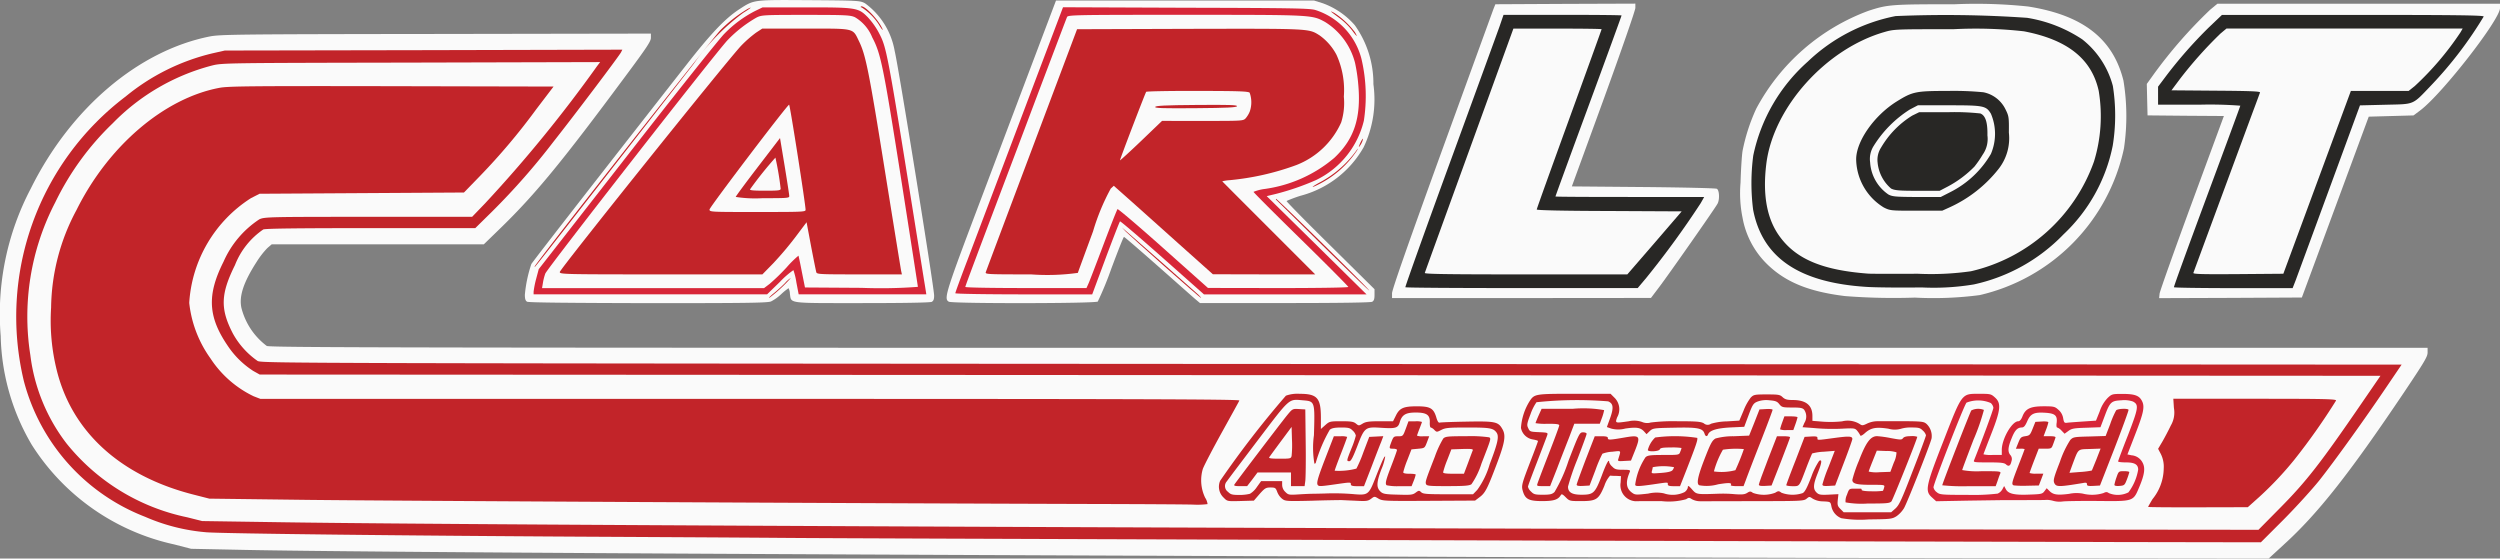 <svg xmlns="http://www.w3.org/2000/svg" width="187.998" height="42" viewBox="0 0 187.998 42">
  <rect x="0" y="0" width="187.998" height="42" fill="#808080" stroke="none"/>
  <g id="Logo" transform="translate(-415 -42.838)">
    <g id="Logo-2" data-name="Logo" transform="translate(331.762 -0.269)">
      <g id="l2iFBuyxLYSVwoflfwvReSs" transform="translate(83.238 43.107)">
        <g id="Group_2" data-name="Group 2" transform="translate(0 0)">
          <path id="pAijc24Cj" d="M2029.057,1299.372c-53.65-.178-88.094-.365-97.158-.544l-4.081-.084-1.267-.328a16.97,16.97,0,0,1-10.715-7.492,16.77,16.77,0,0,1-2.336-8.176,20.287,20.287,0,0,1,2.271-11.111c2.993-6.029,8.088-10.352,13.455-11.421.788-.15,1.933-.169,17.011-.187l16.157-.028v.319c0,.262-.31.731-1.943,2.926-4.691,6.329-6.709,8.786-9.251,11.271l-1.37,1.331h-15.951l-.328.281a6.432,6.432,0,0,0-.807,1.041c-.995,1.547-1.342,2.607-1.135,3.488a5.158,5.158,0,0,0,1.9,2.832c.225.122,10.7.141,81.385.141H2096v.356c0,.31-.244.713-1.764,2.982-4.156,6.179-6.484,9.123-9.026,11.44l-1.163,1.069-16.851-.019C2057.937,1299.447,2040.776,1299.41,2029.057,1299.372Zm54.43-1.753c.206-.188.291-.272.178-.178-.188.15-.919.159-12.441.159-38.151,0-122.586-.356-136.613-.562l-6.249-.094-1.116-.281c-6.718-1.641-10.884-5.954-11.8-12.2a20.51,20.51,0,0,1,.694-9.236,4.234,4.234,0,0,0,.244-.853,15.239,15.239,0,0,0-.854,2.5,18.8,18.8,0,0,0,.525,10.68c1.83,4.576,5.489,7.717,10.781,9.245a9.5,9.5,0,0,0,2.44.422c3.734.244,60.866.553,124.369.685,5.01.009,13.68.028,19.281.047l10.18.019Zm-1.351-2.363a5.51,5.51,0,0,0,1.51-1.247,34.459,34.459,0,0,0,4.466-5.523l.488-.731h-11.362v.75a2.722,2.722,0,0,1-.516,1.744l-.516.994.15.46a3.538,3.538,0,0,1,.122,1.238,2.82,2.82,0,0,1-.432,1.557,8.011,8.011,0,0,0-.4.806C2075.642,1295.4,2081.788,1295.349,2082.135,1295.256Zm-78.515-.441a4.964,4.964,0,0,1,.057-2.485c.1-.272.694-1.406,1.313-2.513l1.117-2.016-36.8-.047-36.8-.047-.516-.244a9.69,9.69,0,0,1-4.41-5.748,8.413,8.413,0,0,1,.844-5.589,9.851,9.851,0,0,1,3.612-4.032l.647-.328,7.685-.047,7.684-.047,1.21-1.238c.666-.684,1.624-1.744,2.121-2.344.948-1.144,2.937-3.723,2.937-3.816,0-.028-5.254-.056-11.672-.056-10.115,0-11.775.019-12.432.141-4.166.8-8.351,4.379-10.743,9.2a16.063,16.063,0,0,0-1.9,7.032,14.839,14.839,0,0,0,.441,4.51c1.163,4.594,4.776,7.876,10.208,9.273l1.248.319,7.478.094c6.465.075,40.017.253,59.224.309,3.434.009,6.54.028,6.906.047l.675.019Zm51.774.094a28.905,28.905,0,0,0,1.651-4.332c-.057-.019-.141.038-.188.122-.1.188-.544.2-1.482.019a1.846,1.846,0,0,0-.854-.047c-.31.159-.544.572-.985,1.7-.366.919-.422,1.144-.31,1.209a5.24,5.24,0,0,0,1.2.085h1.07l-.047.469a1.727,1.727,0,0,1-.113.544,5.588,5.588,0,0,1-1.107.075c-.8.009-1.042-.019-1.079-.112-.085-.234-.357-.141-.469.15l-.1.281h1.333C2055.075,1295.068,2055.272,1295.05,2055.394,1294.909Zm-48.049-1.669.385-.516h3.078v.516c0,.488.009.516.225.516.2,0,.244-.056.291-.394.028-.225.047-1.4.028-2.606-.028-2.166-.028-2.2-.225-2.232-.141-.019-.31.1-.582.422l-.375.45.366-.028.366-.038v1.313a12.155,12.155,0,0,1-.056,1.463c-.047.122-.244.15-1.182.15h-1.126l.037-.375c.028-.281.01-.347-.075-.253-.263.291-1.642,2.128-1.6,2.128A3.305,3.305,0,0,0,2007.345,1293.24Zm8.989-1.031a8.962,8.962,0,0,0,.535-1.613c-.1-.112-.206.085-.619,1.191a10,10,0,0,1-.507,1.191,3.545,3.545,0,0,1-1.163.178l-1.051.066v-.347a9.221,9.221,0,0,1,.722-2.185.083.083,0,0,0-.084-.122,15.14,15.14,0,0,0-1.257,3.075,4.314,4.314,0,0,0,.882-.066c1.154-.141,1.52-.141,1.52.038,0,.084.084.141.216.141C2015.714,1293.755,2015.808,1293.577,2016.333,1292.208Zm3.012,1.51a1.445,1.445,0,0,1,.056-.187c.047-.122-.019-.15-.328-.15h-.385v-.394a4.315,4.315,0,0,1,.309-1.2l.31-.8.516-.047c.385-.037.516-.084.535-.206.028-.141-.037-.169-.3-.169-.319,0-.338-.019-.338-.319a1.721,1.721,0,0,1,.094-.563c.066-.187.056-.244-.038-.244-.066,0-.225.253-.338.563-.207.553-.216.563-.572.563a.949.949,0,0,0-.366.038,1.5,1.5,0,0,1-.056.188c-.038.113,0,.15.141.15.319,0,.254.6-.178,1.707-.206.534-.375.994-.375,1.041a1.694,1.694,0,0,0,.657.065A3.02,3.02,0,0,0,2019.345,1293.718Zm4.476-.1a14.02,14.02,0,0,0,1.248-2.935c0-.085-.329-.113-1.314-.113-1.154,0-1.333.019-1.492.178a19.941,19.941,0,0,0-1.173,2.8l-.066.206h1.295C2023.324,1293.755,2023.661,1293.728,2023.821,1293.615Zm6.437-1.191c.282-.741.694-1.791.91-2.344l.385-1.013h.985a3.65,3.65,0,0,0,.976-.066,1.821,1.821,0,0,1,.056-.281l.056-.216h-3.95l-.15.281-.15.281h1.6v.4a25.771,25.771,0,0,1-1.473,4.172c-.028.056.009.112.084.112C2029.685,1293.755,2029.92,1293.287,2030.258,1292.424Zm2.88.131a8.91,8.91,0,0,1,.535-1.247,3.343,3.343,0,0,1,1-.15l.9-.056v.394c0,.647.188.506.554-.422l.178-.469-.769.122c-1.069.159-1.464.15-1.464-.019,0-.084-.084-.141-.206-.141-.188,0-.281.178-.807,1.529-.319.834-.582,1.556-.582,1.594s.047.065.113.047A5.8,5.8,0,0,0,2033.138,1292.555Zm5.611.928c.29-.009.394.028.394.131a.168.168,0,0,0,.179.141c.178,0,.281-.215,1.192-2.6l.225-.591h-1.182c-1.229,0-1.473.056-1.633.4-.094.188-.094.188.028.047s.3-.169,1.182-.169h1.042v.319a1.719,1.719,0,0,1-.094.563c-.084.244-.094.244-1.257.244-1.4,0-1.426.019-1.811,1.031l-.272.713.8-.122C2037.98,1293.54,2038.524,1293.484,2038.749,1293.484Zm4.053.066c.882-.1.966-.1,1.079.047q.3.408.563-.281c.094-.253.544-1.416,1-2.6a20.378,20.378,0,0,0,.779-2.194c-.1-.1-.244.15-.6,1.059l-.356.938-1.164.047a5.025,5.025,0,0,0-1.37.169c-.263.15-.376.356-.91,1.753-.319.834-.4,1.134-.31,1.191a.271.271,0,0,0,.225.028C2041.8,1293.69,2042.277,1293.615,2042.8,1293.549Zm4.185-1.388c.328-.853.6-1.557.6-1.566s-.056-.028-.113-.028a7.228,7.228,0,0,0-.75,1.6c-.432,1.116-.582,1.584-.478,1.566A6.411,6.411,0,0,0,2046.987,1292.161Zm1.586,1.294c.075-.169.3-.731.5-1.247l.357-.938.469-.066c.253-.028.77-.066,1.145-.066l.676-.009v.262a7.128,7.128,0,0,1-.413,1.313c-.31.788-.385,1.05-.272,1.031s.375-.61,1.145-2.654l.178-.478-.807.112c-1.191.169-1.708.169-1.708-.019q0-.14-.2-.112c-.169.019-.3.291-.751,1.435-.31.778-.582,1.482-.61,1.575C2048.188,1293.887,2048.432,1293.765,2048.573,1293.455Zm14.769.019.094-.281h-2.711v-.366a12.024,12.024,0,0,1,.75-2.307c.713-1.828.826-2.241.525-1.913-.094.1-1.2,2.888-1.989,4.988-.057.15.056.159,1.586.159h1.642Zm3.2.094c.094-.178.075-.188-.328-.188-.422,0-.422,0-.422-.328a5.225,5.225,0,0,1,.338-1.219l.347-.891h.488c.413,0,.507-.028.544-.187s0-.188-.328-.188h-.375l.047-.347a4.969,4.969,0,0,1,.113-.581c.056-.169.047-.215-.056-.178a1.371,1.371,0,0,0-.328.553c-.187.469-.235.506-.563.553-.253.028-.375.1-.394.216s.029.159.16.159c.309,0,.253.478-.179,1.585a8.128,8.128,0,0,0-.375,1.1c0,.1.14.131.61.131C2066.344,1293.755,2066.456,1293.728,2066.541,1293.568Zm2.909,0c.9-.141,1.22-.122,1.22.056,0,.094.066.131.207.113.178-.028.347-.385,1.21-2.607.553-1.416.985-2.6.967-2.616-.094-.1-.319.291-.638,1.135l-.347.9-1.21.037c-1.107.028-1.219.047-1.436.244a10.873,10.873,0,0,0-1.154,2.822c.038.056.178.075.319.056S2069.112,1293.615,2069.449,1293.568Zm-56.672-3.441a.135.135,0,0,0-.14-.122c-.1,0-.141.1-.132.4l.01.394.122-.281A1.841,1.841,0,0,0,2012.777,1290.127Zm35.279-.675a1.047,1.047,0,0,1,.056-.234c.038-.1.009-.15-.094-.15-.084,0-.15.038-.15.084a1,1,0,0,1-.057.234c-.037.1-.009.15.094.15C2047.991,1289.536,2048.057,1289.5,2048.057,1289.451Zm43.255-1.228c.113-.15.178-.281.15-.281a1.5,1.5,0,0,0-.244.281c-.112.159-.178.281-.15.281A1.194,1.194,0,0,0,2091.311,1288.223Zm1.361-1.988.7-1.059-80.242-.047c-44.136-.028-80.335-.084-80.438-.122s-.019.019.188.14l.375.216,79.734.028,79.725.019v.309a2.061,2.061,0,0,1-.422.938,3.043,3.043,0,0,0-.375.628C2091.94,1287.286,2092.287,1286.807,2092.672,1286.236Zm-162.331-4.107c-.647-1.594-.5-3.057.526-5.11.207-.412.31-.666.225-.563a13.385,13.385,0,0,0-1.135,2.344,3.209,3.209,0,0,0-.122,2.307,5.911,5.911,0,0,0,.694,1.584A2.7,2.7,0,0,0,1930.341,1282.129Zm18.662-7.923c.178-.122-.675-.141-7.581-.141-7.168.009-7.816.018-8.144.169-.347.15,0,.159,7.581.131C1947.708,1274.346,1948.834,1274.327,1949,1274.205Zm2.787-2.738c0-.075-.085,0-.469.422l-.422.441.45-.422A4.187,4.187,0,0,0,1951.79,1271.468Zm.525-.61.272-.309-.3.272a2.752,2.752,0,0,0-.31.309C1951.977,1271.205,1952.052,1271.139,1952.315,1270.858Zm-30.832-4.248a9.944,9.944,0,0,0,.751-.8,10.3,10.3,0,0,0-.844.8,9.873,9.873,0,0,0-.75.8A10.339,10.339,0,0,0,1921.484,1266.61Zm3.1-2.513a14.646,14.646,0,0,1,4.5-1.969c.788-.2.882-.2,15.275-.225l14.468-.038v.319a.821.821,0,0,1-.113.431c-.066.075-.075.1-.019.075a3.514,3.514,0,0,0,.5-.628l.4-.572-14.487.037-14.478.028-.91.206a14.645,14.645,0,0,0-3.509,1.275,18.321,18.321,0,0,0-2.862,1.847l-.319.291.375-.281C1923.614,1264.744,1924.139,1264.388,1924.58,1264.1Z" transform="translate(-1913.447 -1257.475)" fill="#fafafa"/>
          <path id="p2Rz8SPux" d="M16860,4573.633a4.146,4.146,0,0,1,.309-1.107l.3-.751.514-.028a7.785,7.785,0,0,1,1.033.047c.508.076.518.085.545.4a2.865,2.865,0,0,1-.234,1.032l-.271.7-1.1.028-1.1.029Z" transform="translate(-16719.762 -4538.173)" fill="#fafafa"/>
          <path id="pEIF8aFJ2" d="M13450,4561.055a4.363,4.363,0,0,1,.31-1.2l.312-.8,1.1-.028,1.1-.028v.329a5.553,5.553,0,0,1-.336,1.22l-.348.9H13450Z" transform="translate(-13341.756 -4525.548)" fill="#fafafa"/>
          <path id="p1Daj6P77Y" d="M15120,4700.788c0-.8-.019-.788,1.183-.788h1.068v.356c0,.591-.112.657-1.237.722l-1.014.066Z" transform="translate(-14996.086 -4665.225)" fill="#fafafa"/>
          <path id="pdTr3pWkN" d="M15620,4561.98a4.968,4.968,0,0,1,.676-1.9,5.5,5.5,0,0,1,1.136-.075h1v.31a4.709,4.709,0,0,1-.311,1.107l-.309.789-.461.065c-.263.028-.75.066-1.1.066l-.639.009Z" transform="translate(-15491.396 -4526.539)" fill="#fafafa"/>
          <path id="pLsBCOmJF" d="M18470,4562.064a7.49,7.49,0,0,1,.684-1.943c.057-.084.412-.122,1.156-.122h1.068v.263a5.378,5.378,0,0,1-.33,1.107l-.33.853-.578.066c-.311.028-.816.056-1.119.056C18470,4562.346,18470,4562.346,18470,4562.064Z" transform="translate(-18314.654 -4526.539)" fill="#fafafa"/>
          <path id="p9yQDErGh" d="M6120.169,1013.619c-.122-.066-.169-.216-.169-.525a10.088,10.088,0,0,1,.488-2.308c.047-.094,2.271-2.965,4.935-6.38s5.667-7.253,6.662-8.519c1.915-2.449,2.974-3.565,4.054-4.269,1.116-.723,1-.7,5.264-.676,3.7.028,3.8.037,4.175.235a5.627,5.627,0,0,1,2.233,3.594c.271,1.07,2.966,17.78,2.966,18.39,0,.272-.047.394-.179.469-.123.056-1.943.094-5.254.094-5.676,0-5.292.047-5.414-.7a.96.96,0,0,0-.1-.422,4.692,4.692,0,0,0-.535.432,3.361,3.361,0,0,1-.778.563c-.253.113-1.923.131-9.242.131C6123.368,1013.713,6120.272,1013.685,6120.169,1013.619Zm18.315-3.265a23.51,23.51,0,0,0,1.643-1.971c.675-.92.778-1.032,1.041-1.032l.29-.009.348,1.811c.188.985.366,1.877.394,1.97.047.15.272.159,2.909.159h2.871l-.057-.253c-.028-.15-.563-3.425-1.172-7.3-1.154-7.178-1.389-8.379-1.9-9.4-.488-1.013-.3-.966-3.744-.966h-2.975l-.459.3a8.833,8.833,0,0,0-1.107.966c-.356.357-3.387,4.082-6.746,8.257s-6.249,7.778-6.427,8l-.319.394h14.506Z" transform="translate(-6080.531 -990.931)" fill="#fafafa"/>
          <path id="pF06EUGBs" d="M7570,1808.163v-.46l2.964-3.856c2.947-3.828,2.965-3.847,3.3-3.847h.348l.591,3.875c.319,2.121.591,4.063.582,4.316v.441H7570Z" transform="translate(-7516.927 -1792.415)" fill="#fafafa"/>
          <path id="p11WIYfN67" d="M9500.863,1017.65c-.4-.225-.261-.638,2.618-8.247,1.529-4.053,3.378-8.951,4.11-10.884l1.331-3.519h19.4l.657.206a5.811,5.811,0,0,1,2.411,1.651,7.529,7.529,0,0,1,1.4,4.438,8.346,8.346,0,0,1-.733,4.738,7.686,7.686,0,0,1-4.748,3.65,9.5,9.5,0,0,0-1.05.394c-.027.028,1.444,1.529,3.284,3.34l3.331,3.293v.422c0,.328-.047.45-.18.525-.121.056-2.345.094-6.566.094h-6.38l-.356-.3c-.2-.169-1.464-1.295-2.816-2.487s-2.5-2.186-2.542-2.186-.46,1.07-.949,2.374a25.059,25.059,0,0,1-1.021,2.486C9511.88,1017.791,9501.117,1017.8,9500.863,1017.65Zm9.43-2.449c.018-.066.534-1.473,1.146-3.124,1.171-3.209,1.292-3.425,1.855-3.425.263.009.8.46,4.008,3.331l3.707,3.321,3.282.009h3.284l-3.208-3.209c-2.891-2.89-3.219-3.246-3.219-3.509,0-.3.008-.31.544-.366,3.546-.394,5.732-1.164,7.132-2.515a4,4,0,0,0,1.452-3.49c-.008-2.58-.91-4.175-2.674-4.682-.44-.131-1.481-.15-8.66-.131l-8.153.028-3.1,8.257c-1.708,4.541-3.218,8.566-3.36,8.942l-.254.676h3.088A13.394,13.394,0,0,0,9510.293,1015.2Z" transform="translate(-9429.511 -994.962)" fill="#fafafa"/>
          <path id="pnQgWmNbY" d="M10860,1694.309a52.514,52.514,0,0,1,1.98-5.433c.045-.047,1.8-.075,4.137-.066,3.33.019,4.091.047,4.193.15.095.084.142.347.142.769a2.291,2.291,0,0,1-.375,1.623l-.245.281h-6.107l-1.567,1.5c-1.342,1.276-1.612,1.5-1.867,1.5C10860.02,1694.637,10860,1694.609,10860,1694.309Z" transform="translate(-10776.057 -1682.265)" fill="#fafafa"/>
          <path id="pgeNBrWFO" d="M13070,1041.777c0-.253,1.191-3.659,3.754-10.725,2.073-5.7,3.819-10.5,3.885-10.677l.131-.328,5.264-.028,5.264-.019v.319c0,.178-1.023,3.125-2.383,6.868l-2.394,6.558,5.367.047c2.957.028,5.441.084,5.535.131.188.094.227.788.058,1.116s-3.707,5.376-4.392,6.277l-.618.816-9.73.009H13070Zm18.841-1.436a62.293,62.293,0,0,0,3.961-5.432c0-.047-2.309-.085-5.4-.085h-5.4v-.319c0-.244,3.284-9.383,4.757-13.258.039-.094-.806-.122-4.023-.122h-4.064l-.178.5c-.094.263-1.651,4.541-3.452,9.5s-3.359,9.233-3.463,9.5l-.168.488h16.775Z" transform="translate(-12965.32 -1019.727)" fill="#fafafa"/>
          <path id="p1FJqHaAV2" d="M13300,1208.747c0-.169,1.511-4.457,3.35-9.524l3.34-9.223h7.2v.328c0,.2-.929,2.881-2.317,6.69-1.267,3.49-2.326,6.427-2.354,6.521-.038.15.262.16,5.319.16h5.357v.319c0,.281-.244.6-2.036,2.674l-2.035,2.355H13300Z" transform="translate(-13193.163 -1188.132)" fill="#fafafa"/>
          <path id="p13ksokz5h" d="M15869.156,1046.946c-2.776-.338-4.54-1.07-5.939-2.468a6.481,6.481,0,0,1-1.782-3.434,9.285,9.285,0,0,1-.149-2.627c.026-.929.093-2,.149-2.374a14.039,14.039,0,0,1,1.032-3.19,15.748,15.748,0,0,1,8.454-7.365c1.444-.469,1.717-.488,6.474-.488a37.481,37.481,0,0,1,5.517.169c4.109.647,6.39,2.421,7.169,5.573a16.5,16.5,0,0,1,.038,5.095,14.411,14.411,0,0,1-10.848,11.034,26.61,26.61,0,0,1-4.878.188A47.131,47.131,0,0,1,15869.156,1046.946Zm9.384-1.154a13.2,13.2,0,0,0,6.746-3.762,11.955,11.955,0,0,0,3.875-8.726,6.039,6.039,0,0,0-.686-3.237c-.976-1.98-2.862-3.181-5.921-3.762a78.881,78.881,0,0,0-9.326-.131,13.87,13.87,0,0,0-7.956,4.851,11.371,11.371,0,0,0-2.891,7.441c0,4.673,2.824,7.131,8.613,7.506.657.047,2.422.066,3.913.047A16.842,16.842,0,0,0,15878.54,1045.792Z" transform="translate(-15730.399 -1024.68)" fill="#fafafa"/>
          <path id="p13492HYkE" d="M16037.988,1213.944a10.4,10.4,0,0,1-5.63-1.7,5.91,5.91,0,0,1-2.018-3.537,18.09,18.09,0,0,1,0-3.612c.536-4.222,4.477-8.613,8.868-9.88.74-.216.815-.216,5.488-.216a35.169,35.169,0,0,1,5.583.16c3.273.629,5.074,2.064,5.629,4.485a15.421,15.421,0,0,1,.01,4.372,12.7,12.7,0,0,1-8.36,9.4c-1.4.479-1.754.507-5.535.535C16040.062,1213.963,16038.251,1213.963,16037.988,1213.944Zm6.182-5.564a9.867,9.867,0,0,0,3.6-2.824,3.633,3.633,0,0,0,.807-2.505,2.4,2.4,0,0,0-.281-1.5,2.35,2.35,0,0,0-1.632-1.239,19.443,19.443,0,0,0-2.355-.1c-2.148,0-2.431.056-3.612.8a6.962,6.962,0,0,0-2.853,3.415,1.532,1.532,0,0,0-.074,1.248,6.092,6.092,0,0,0,.365,1.051,4.158,4.158,0,0,0,1.6,1.689c.469.235.553.244,2.158.244C16043.552,1208.652,16043.581,1208.652,16044.17,1208.38Z" transform="translate(-15897.797 -1193.085)" fill="#fafafa"/>
          <path id="pJrDaWqHj" d="M16871.738,1812.272a3.072,3.072,0,0,1-1.381-2.7,2.14,2.14,0,0,1,.273-1.5,8.534,8.534,0,0,1,2.709-2.749l.609-.319h2.627c2.355,0,2.658.019,2.938.169.688.375.947,1.295.781,2.73a6.064,6.064,0,0,1-.281,1.314,7.379,7.379,0,0,1-3.053,2.871l-.73.375h-2.082C16872.289,1812.45,16872.035,1812.431,16871.738,1812.272Zm4.455-1.163a6.075,6.075,0,0,0,2.627-2.4,1.8,1.8,0,0,0,.34-1.182c0-.741-.189-1.229-.52-1.351a14.392,14.392,0,0,0-2.137-.094c-1.867,0-1.895,0-2.412.253a6.9,6.9,0,0,0-2.344,2.4l-.311.638.152.488a2.261,2.261,0,0,0,.906,1.4,3.846,3.846,0,0,0,1.709.169h1.379Z" transform="translate(-16730.006 -1797.368)" fill="#fafafa"/>
          <path id="pNr4gKNwJ" d="M19119.967,1041.8c.029-.2,1.127-3.284,2.438-6.849l2.395-6.5-2.869-.019-2.871-.028-.029-1.182-.027-1.182.531-.741a35.415,35.415,0,0,1,4.234-4.841l.543-.45h21.254v.319c0,.873-4.336,6.437-5.979,7.685l-.523.394-1.691.047-1.68.047-2.514,6.8-2.516,6.8-5.367.028-5.367.019Zm9.963-1.314c.135-.356,1.268-3.443,2.535-6.877l2.287-6.24,1.916-.047c2.064-.047,2.139-.066,2.654-.666l.188-.216-.271.207c-.262.2-.346.206-2.439.206h-2.168l-2.543,6.878-2.531,6.868-3.678.028-3.68.019v-.31c0-.244,1.258-3.744,4.553-12.592l.3-.844-3.223-.028-3.23-.019v-.328c0-.253.143-.5.639-1.163a31.312,31.312,0,0,1,3.02-3.387l.453-.375h18.334l-.039.375a1.452,1.452,0,0,0-.008.375,10.527,10.527,0,0,0,.779-1.163c0-.038-4.242-.056-9.422-.056h-9.42l-.975.929a33.357,33.357,0,0,0-3.285,3.744c-.461.619-.543.779-.543,1.126v.394h6.191v.319c0,.2-.947,2.881-2.309,6.549-1.266,3.425-2.363,6.38-2.439,6.577l-.121.347h8.229Z" transform="translate(-18957.566 -1019.727)" fill="#fafafa"/>
        </g>
      </g>
      <g id="l6REundltmeZOQ9WCaZeAPL" transform="translate(84.483 43.584)">
        <g id="Group_3" data-name="Group 3">
          <path id="p5MXjGQ87" d="M2185.208,1425.979c-21.439-.047-75.54-.216-81.02-.263-3.378-.028-10.405-.066-15.622-.094-13-.075-26.572-.225-28.1-.328a14.472,14.472,0,0,1-4.626-1.163,15.036,15.036,0,0,1-9.12-10.192,20.759,20.759,0,0,1,7.647-21.415,16.172,16.172,0,0,1,6.549-3.253l.911-.206,14.946-.028,14.947-.037-.1.2c-.15.291-3.537,4.773-5.057,6.694a51.872,51.872,0,0,1-4.635,5.279l-1.267,1.247h-7.834c-5.292,0-7.928.028-8.107.1a5.786,5.786,0,0,0-2.13,2.682c-1.079,2.175-1.116,3.291-.159,5.138a6.076,6.076,0,0,0,1.867,2.072c.338.169,2.73.178,80.785.225l80.438.047-1.144,1.688c-1.671,2.475-3.932,5.616-5.048,7.023-.544.675-1.745,2-2.683,2.944l-1.708,1.707-10.734-.019C2198.3,1426.007,2189.749,1425.989,2185.208,1425.979Zm31.141-2.485c2.017-2.035,3.068-3.385,6.23-8l1.351-1.969-79.744-.047-79.734-.047-.488-.272a6.59,6.59,0,0,1-1.914-1.885c-1.492-2.185-1.577-3.835-.319-6.329a7.342,7.342,0,0,1,2.693-3.188c.385-.178.694-.187,8.2-.187h7.8l.976-1.013a102.492,102.492,0,0,0,8.417-10.314l.234-.309-14.205.038c-14.112.028-14.215.028-15,.225a16.091,16.091,0,0,0-7.45,4.341,20.775,20.775,0,0,0-4.325,5.954,18.624,18.624,0,0,0-1.867,11.486,13.636,13.636,0,0,0,2.73,6.647,15.742,15.742,0,0,0,9.073,5.542l1.117.281,6.3.094c14.374.216,81.761.5,130.467.544l17.865.019Z" transform="translate(-2046.166 -1385.742)" fill="#c22429"/>
          <path id="puutslgD5" d="M14127.272,4159.354a1.208,1.208,0,0,1-.752-.919c-.065-.319-.075-.319-.619-.347a1.563,1.563,0,0,1-.788-.207c-.243-.169-.253-.16-.46.01s-.45.178-3.893.178c-2.027.009-3.866.009-4.091.009a1.319,1.319,0,0,1-.63-.151c-.2-.131-.243-.131-.441,0a4.87,4.87,0,0,1-1.849.142c-.9,0-1.782,0-1.951.009a1.206,1.206,0,0,1-1.124-1.4l.028-.488-.349-.019a4.684,4.684,0,0,1-.47-.019,2.18,2.18,0,0,0-.432.77c-.431,1.032-.6,1.145-1.763,1.145-.835,0-.863-.009-1.146-.292-.224-.225-.3-.263-.364-.159-.206.346-.526.45-1.4.45-1,0-1.274-.142-1.455-.742-.122-.422-.094-.525.611-2.354.29-.742.525-1.38.525-1.417s-.17-.084-.385-.122a1.077,1.077,0,0,1-.893-.872,4.343,4.343,0,0,1,.657-2.017c.356-.535.422-.545,3.378-.545h2.7l.32.319a1.223,1.223,0,0,1,.177,1.454c-.158.451-.168.442.882.292a1.781,1.781,0,0,1,.994.056.959.959,0,0,0,.658.038,13.861,13.861,0,0,1,1.989-.094c1.455,0,1.773.028,2,.16a.426.426,0,0,0,.535.028,4.635,4.635,0,0,1,1.2-.178l.93-.057.318-.75a4,4,0,0,1,.544-.986c.218-.216.292-.234,1.2-.234.882,0,1,.019,1.2.215.179.16.338.206.761.206.994,0,1.473.4,1.473,1.2v.366l.825.066a8.536,8.536,0,0,0,1.407-.028,1.712,1.712,0,0,1,1.333.207c.169.122.234.112.544-.038a1.868,1.868,0,0,1,.732-.178c3.386-.01,3.471-.01,3.725.188a1.248,1.248,0,0,1,.394,1.107c-.112.478-1.838,4.85-2.074,5.245a2.066,2.066,0,0,1-.572.61c-.337.206-.459.215-2.092.234A8.356,8.356,0,0,1,14127.272,4159.354Zm4.08-.741c.281-.263.47-.686,1.3-2.843.545-1.389.985-2.59.985-2.656a.745.745,0,0,0-.234-.347c-.2-.206-.311-.235-.845-.235a2.5,2.5,0,0,0-.815.1,1.7,1.7,0,0,1-.93-.009c-.919-.141-1.3-.075-1.745.31-.216.2-.356.262-.376.188a1.716,1.716,0,0,0-.215-.329c-.161-.2-.234-.215-1-.178a15.344,15.344,0,0,1-2.347-.047l-.777-.056.141-.328a.89.89,0,0,0-.019-.985c-.122-.141-.291-.168-.911-.168-.7,0-.77-.019-.957-.253-.16-.207-.291-.254-.751-.292a1.944,1.944,0,0,0-.891.1c-.3.122-.366.216-.666,1.013l-.329.882-1.022.047c-1.042.057-1.576.216-1.7.526-.065.187-.2.159-.263-.057-.131-.412-.507-.488-2.253-.45-1.575.028-1.631.038-1.866.253l-.243.235-.188-.207c-.271-.291-.563-.338-1.407-.216a2.049,2.049,0,0,1-1.069,0l-.319-.112.243-.666c.282-.789.245-1.107-.149-1.267a29.225,29.225,0,0,0-5.386.066,3.7,3.7,0,0,0-.45.9c-.271.713-.29.817-.17,1.052.113.262.16.271.809.3s.684.038.617.234c-.037.113-.374,1-.748,1.97s-.7,1.83-.7,1.9a.718.718,0,0,0,.236.366c.2.207.308.235.881.235.555,0,.7-.038.882-.207a11.552,11.552,0,0,0,1.051-2.346c.807-2.092.835-2.139,1.1-2.139.14,0,.262.046.262.112s-.318.93-.7,1.924a17.659,17.659,0,0,0-.7,2.045c0,.432.3.61,1.021.61.892,0,1.014-.113,1.521-1.445.356-.957.555-1.3.555-.995a.744.744,0,0,0,.233.328c.188.2.318.235.807.235.506,0,.563.019.506.169-.327.76-.28,1.22.16,1.548.244.179.3.179,1.229.075a2.7,2.7,0,0,1,1.175-.019,2.028,2.028,0,0,0,1.558-.094.63.63,0,0,0,.243-.328c0-.2.065-.168.364.178.3.329.35.329,1.934.272a9.6,9.6,0,0,1,1.249.037c.544.038.73.019.919-.1.206-.131.253-.131.432,0a2.43,2.43,0,0,0,1.671-.009c.244-.15.272-.15.478,0a2.4,2.4,0,0,0,1.587.028c.168-.084.328-.385.655-1.229a5.411,5.411,0,0,1,.592-1.2c.234-.131.206.132-.123.958s-.347,1.154-.083,1.417c.168.169.281.2.92.169l.731-.038-.048.441c-.037.375-.009.469.2.675l.242.244h3.575Z" transform="translate(-13990.05 -4120.862)" fill="#c22429"/>
          <path id="p131sFF7A2" d="M16703.637,4494.973a1.07,1.07,0,0,1,.1-.563c.166-.459.166-.469.57-.469h.477c.037,0,.066.047.066.1s.273.1.781.1a5.17,5.17,0,0,0,.816-.037,1.03,1.03,0,0,0,.084-.234c.068-.217.068-.217-.975-.217-1.109,0-1.41-.083-1.41-.375a9.793,9.793,0,0,1,.49-1.427c.535-1.4.881-1.857,1.369-1.857a8.207,8.207,0,0,1,1.059.15c.713.131.789.131.893,0,.074-.1.254-.15.592-.15a1.219,1.219,0,0,1,.479.047c0,.159-1.83,4.719-1.943,4.859-.131.142-.35.16-1.775.16A6.842,6.842,0,0,1,16703.637,4494.973Zm3.629-2.993a1.9,1.9,0,0,0,.2-.77,2.3,2.3,0,0,0-.781-.1l-.7-.028-.3.75c-.166.413-.309.788-.309.826a2.6,2.6,0,0,0,.816.046l.814-.028Z" transform="translate(-16566.096 -4457.672)" fill="#c22429"/>
          <path id="pKDfdHF7T" d="M14220.15,4275.611c.037-.122.412-1.117.844-2.224s.789-2.073.789-2.139c0-.094-.216-.122-.893-.122a4.158,4.158,0,0,1-.892-.047c0-.019.1-.272.227-.563l.233-.516h2.346a9.007,9.007,0,0,1,2.356.1,3.75,3.75,0,0,1-.159.563l-.17.46h-1.914l-.385,1.013c-.216.554-.629,1.6-.91,2.346l-.525,1.332h-.506C14220.1,4275.817,14220.084,4275.808,14220.15,4275.611Z" transform="translate(-14105.774 -4239.736)" fill="#c22429"/>
          <path id="pVeg5mbJm" d="M14550,4493.641c0-.066.311-.911.676-1.877l.685-1.764h.5c.375,0,.486.038.486.141,0,.15.124.15,1.306-.056,1.106-.188,1.164-.094.741.976l-.31.77-.507.028c-.469.028-.5.019-.441-.159.2-.667.255-.61-.469-.535a2.393,2.393,0,0,0-.731.15,9.768,9.768,0,0,0-.526,1.238l-.44,1.154-.488.028C14550.134,4493.753,14550,4493.725,14550,4493.641Z" transform="translate(-14432.681 -4457.672)" fill="#c22429"/>
          <path id="p1GpSJMKV" d="M15018.806,4493.041a4.847,4.847,0,0,1,.779-2.064c.159-.141.384-.168,1.351-.168,1.165,0,1.174,0,1.259-.244a1.279,1.279,0,0,0,.094-.281,4.368,4.368,0,0,0-.79-.038c-.607,0-.8.028-.844.141-.057.16-.9.207-.9.047a1.982,1.982,0,0,1,.555-.938,11.054,11.054,0,0,1,3.161.028c.047.141-.057.47-.769,2.3l-.525,1.333h-.46c-.347,0-.46-.038-.46-.141,0-.168.075-.168-1.08,0S15018.815,4493.182,15018.806,4493.041Zm2.807-1.088a.636.636,0,0,0,.113-.225,4.329,4.329,0,0,0-1.6,0,2.012,2.012,0,0,1-.058.271c-.057.216-.057.216.678.16C15021.256,4492.122,15021.526,4492.056,15021.612,4491.953Z" transform="translate(-14897.085 -4457.073)" fill="#c22429"/>
          <path id="pOECEocE9" d="M15520.773,4277.112c-.226-.084-.123-.628.308-1.764.536-1.4.649-1.6.911-1.755a5.031,5.031,0,0,1,1.37-.168l1.155-.047.394-.985.385-.985.5-.028c.263-.019.487.009.487.056s-.412,1.154-.929,2.468-1,2.58-1.089,2.833l-.168.441h-.507c-.292,0-.489-.038-.45-.084.1-.178-.133-.187-.947-.057A3.126,3.126,0,0,1,15520.773,4277.112Zm2.711-1.135a16.48,16.48,0,0,0,.638-1.585,6.494,6.494,0,0,0-1.575.046,6.693,6.693,0,0,0-.678,1.633A4.061,4.061,0,0,0,15523.484,4275.978Z" transform="translate(-15394.229 -4241.097)" fill="#c22429"/>
          <path id="pkPvecnlh" d="M16010,4493.641c0-.066.3-.911.677-1.877l.684-1.764h.5c.264,0,.487.028.487.075s-.319.873-.693,1.849l-.7,1.782-.47.028C16010.131,4493.753,16010,4493.725,16010,4493.641Z" transform="translate(-15878.981 -4457.672)" fill="#c22429"/>
          <path id="pLvXR4kDR" d="M16230,4494.99c0-.038.308-.873.693-1.849l.685-1.782.487-.029c.386-.019.48,0,.48.113,0,.178-.067.178,1.256,0,1.117-.151,1.369-.141,1.369.075,0,.066-.289.882-.647,1.811l-.646,1.689-.479.028c-.375.019-.479,0-.479-.112a10.646,10.646,0,0,1,.468-1.333l.461-1.192-.816.065a3.951,3.951,0,0,0-.883.132c-.027.038-.232.525-.45,1.1-.543,1.426-.487,1.361-1.031,1.361C16230.207,4495.065,16230,4495.027,16230,4494.99Z" transform="translate(-16096.919 -4458.983)" fill="#c22429"/>
          <path id="p1Do0IiVvw" d="M16180,4330.976a5.213,5.213,0,0,1,.161-.516l.166-.459h.488c.273,0,.5.028.5.075a5.21,5.21,0,0,1-.159.516l-.158.441h-.5A1.205,1.205,0,0,1,16180,4330.976Z" transform="translate(-16047.387 -4299.168)" fill="#c22429"/>
          <path id="plalUMnwv" d="M19130,4198.125c0-.019.148-.282.33-.583a3.726,3.726,0,0,0,.842-2.289,2.158,2.158,0,0,0-.215-1.1l-.207-.394.338-.572c.178-.31.459-.845.619-1.182a1.924,1.924,0,0,0,.232-1.315l-.045-.694h6.146c5.385,0,6.135.019,6.088.141a48.121,48.121,0,0,1-3.145,4.457,25.452,25.452,0,0,1-2.617,2.777l-.871.779-3.744.009C19131.691,4198.163,19130,4198.154,19130,4198.125Z" transform="translate(-18969.707 -4160.486)" fill="#c22429"/>
          <path id="pPRjfcoJT" d="M2400.095,1712.756c-19.207-.056-52.759-.234-59.224-.309l-7.478-.094-1.248-.319c-5.432-1.4-9.045-4.678-10.208-9.272a15.483,15.483,0,0,1-.441-4.781,15.837,15.837,0,0,1,1.905-7.322c2.393-4.828,6.6-8.419,10.762-9.2.666-.122,2.327-.141,12.938-.122l12.179.028-1.286,1.687a47.82,47.82,0,0,1-4.259,5.053l-1.192,1.228-7.684.047-7.685.047-.647.328a10.08,10.08,0,0,0-4.644,7.875,8.75,8.75,0,0,0,1.6,4.181,8.012,8.012,0,0,0,3.237,2.841l.516.2h36.827c29.433,0,36.827.028,36.79.122-.019.056-.619,1.134-1.314,2.391s-1.341,2.494-1.435,2.756a3.008,3.008,0,0,0,.178,2.166,1.119,1.119,0,0,1,.178.478,6.062,6.062,0,0,1-1.088.037C2406.8,1712.784,2403.529,1712.765,2400.095,1712.756Z" transform="translate(-2318.898 -1675.333)" fill="#c22429"/>
          <path id="p6fmwfBk7" d="M17373.043,4158.033a1.945,1.945,0,0,0-.488-.076c-.139.019-.918.019-3.191.019-.121,0-1.32.019-2.672.038l-2.459.047-.309-.282c-.545-.488-.49-.807.852-4.231,1.42-3.65,1.361-3.566,2.682-3.566.857,0,.9.009,1.193.272.488.431.443.929-.279,2.759-.318.816-.582,1.5-.582,1.52a2.49,2.49,0,0,0,.693.047h.686v-.347c-.02-.826.762-2.187,1.238-2.187.111,0,.227-.131.32-.375.225-.572.6-.75,1.584-.75.77,0,.846.018,1.117.262a1.054,1.054,0,0,1,.357.638c.057.319.092.366.291.338.129-.019.676-.056,1.209-.094l.967-.065.281-.7a2.711,2.711,0,0,1,.59-1c.322-.3.35-.31,1.127-.31.9,0,1.25.122,1.453.516.227.423.143.873-.486,2.487l-.6,1.548.311.065a1.019,1.019,0,0,1,.834.563c.207.394.141.882-.242,1.792-.471,1.126-.4,1.107-3.143,1.08-1.24-.01-2.422.009-2.629.038A1.771,1.771,0,0,1,17373.043,4158.033Zm-4.186-.545a.757.757,0,0,0,.357-.328l.131-.244.131.244c.18.338.646.451,1.775.4.881-.028.975-.048,1.125-.254l.17-.225.2.2c.289.292.59.338,1.48.225a2.681,2.681,0,0,1,1.031-.019,2.865,2.865,0,0,0,1.549-.038c.207-.1.271-.1.414,0a1.758,1.758,0,0,0,1.473-.056,3.91,3.91,0,0,0,.732-1.708c0-.384-.264-.544-.908-.544-.322,0-.6-.028-.6-.075s.33-.929.744-1.98c.787-2.045.826-2.28.373-2.523a1.978,1.978,0,0,0-.863-.094c-.777.038-.869.122-1.273,1.21l-.309.816-1.062.038c-.928.028-1.1.056-1.352.244l-.283.207-.23-.235a.846.846,0,0,0-.33-.235c-.049,0-.068-.159-.037-.347.064-.554-.115-.713-.855-.76-.854-.056-1.115.076-1.361.647-.156.348-.25.459-.412.459-.328.01-.525.216-.766.835-.275.657-.293,1-.086,1.239a.456.456,0,0,1,.086.45c-.078.366-.209.441-.416.254-.131-.122-.393-.151-1.314-.151-1.057,0-1.154-.009-1.086-.159.619-1.549,1.453-3.82,1.453-3.95a.6.6,0,0,0-.2-.357,2.4,2.4,0,0,0-1.82-.028c-.178.168-2.486,6.1-2.486,6.37a.626.626,0,0,0,.246.366c.232.188.361.2,2.295.2A15.9,15.9,0,0,0,17368.857,4157.488Z" transform="translate(-17219.881 -4120.845)" fill="#d72638"/>
          <path id="pC6eDueY1" d="M17480,4275.72c0-.122,2.092-5.508,2.186-5.629a1.154,1.154,0,0,1,.947-.038,16.166,16.166,0,0,1-.791,2.261c-.457,1.192-.842,2.215-.842,2.262a6.237,6.237,0,0,0,1.465.084c1.357,0,1.463.01,1.4.169-.039.084-.133.338-.205.563l-.143.395h-2.006A15.118,15.118,0,0,1,17480,4275.72Z" transform="translate(-17335.189 -4239.704)" fill="#c22429"/>
          <path id="pJac1zd97" d="M18041.758,4376.193c-.187-.076-.16-.188.346-1.492.264-.667.471-1.229.471-1.239a.93.93,0,0,0-.33-.028h-.328l.178-.441c.16-.4.207-.451.527-.5s.363-.084.553-.562l.207-.516.488-.028c.289-.019.488.009.488.065a3.837,3.837,0,0,1-.182.572l-.176.469h.469c.34,0,.459.038.42.123-.02.056-.092.271-.168.469-.123.337-.131.347-.609.347h-.479l-.346.891c-.187.488-.34.911-.34.938a1.429,1.429,0,0,0,.518.047h.516l-.168.45-.17.441-.883.019A7.682,7.682,0,0,1,18041.758,4376.193Z" transform="translate(-17891.568 -4340.168)" fill="#c22429"/>
          <path id="pT9QWtACw" d="M18373.975,4275.68c-.094-.207-.035-.422.432-1.623a7.236,7.236,0,0,1,.768-1.613c.219-.226.293-.235,1.439-.264l1.221-.038.346-.9a6.69,6.69,0,0,1,.441-1.023c.094-.131.873-.169.936-.047.02.038-.449,1.333-1.049,2.88l-1.1,2.815-.49.028c-.391.019-.488,0-.488-.122s-.066-.141-.3-.094C18374.3,4275.98,18374.119,4275.98,18373.975,4275.68Zm2.814-.938c.02-.009.168-.394.35-.834l.316-.817-.814.029c-.932.028-.838-.047-1.295,1.154l-.232.638.822-.065A6.316,6.316,0,0,0,18376.789,4274.741Z" transform="translate(-18220.738 -4239.833)" fill="#c22429"/>
          <path id="pqjsuQ2jE" d="M18860,4771.022a3.845,3.845,0,0,1,.158-.563c.158-.45.17-.46.563-.46.227,0,.4.028.4.075a4.82,4.82,0,0,1-.176.535c-.17.451-.2.469-.566.5C18860.143,4771.125,18860,4771.1,18860,4771.022Z" transform="translate(-18702.244 -4735.044)" fill="#c22429"/>
          <path id="pq3dSMOpx" d="M11683.5,4157.807a1.125,1.125,0,0,1-.264-1.267,72.774,72.774,0,0,1,4.945-6.4,2.55,2.55,0,0,1,1.031-.141c1.323,0,1.6.31,1.6,1.792v.854l.328-.291c.317-.282.364-.291,1.21-.291.723,0,.92.028,1.1.178.206.169.226.169.5,0,.233-.141.478-.178,1.294-.178h.994l.2-.4c.283-.591.581-.723,1.587-.723s1.255.141,1.464.826c.084.3.168.423.251.4s1-.057,2.057-.076c2.119-.038,2.345.009,2.654.544.291.488.207,1.014-.45,2.74-.684,1.8-.834,2.092-1.284,2.42l-.31.235-3.472.019c-3.294.019-3.481.01-3.783-.16-.308-.188-.308-.188-.571.01-.235.169-.356.188-1.192.14-.5-.019-.994-.047-1.068-.047s-1.051.01-2.159.047c-1.951.047-2.035.038-2.271-.15a1.223,1.223,0,0,1-.364-.516c-.113-.3-.15-.328-.507-.328-.337,0-.423.047-.816.488l-.431.5-1,.029C11683.774,4158.088,11683.774,4158.088,11683.5,4157.807Zm1.978-.291a1.637,1.637,0,0,0,.526-.516l.311-.432h1.584v.282a.747.747,0,0,0,.236.526c.224.225.28.235,1.012.187.423-.028.873-.047,1-.047s.555-.009.939-.019a17.424,17.424,0,0,1,2.3.057c.957.075,1.043.009,1.521-1.22.535-1.351.686-1.679.742-1.614a4.119,4.119,0,0,1-.292.967c-.375,1-.385,1.379-.037,1.689.167.15.374.187,1.276.206.967.029,1.115.019,1.341-.15s.264-.179.411-.038.405.159,2.029.159h1.877l.317-.329a6.233,6.233,0,0,0,.939-1.942c.61-1.6.722-2.092.5-2.383-.241-.319-.5-.366-2.147-.366-1.425,0-1.681.019-1.988.178-.347.179-.356.179-.536,0a.645.645,0,0,0-.261-.178c-.057,0-.086-.178-.076-.384.02-.563-.234-.742-1.061-.742-.75,0-1.033.169-1.2.732-.131.441-.309.488-1.442.413s-1.211-.028-1.737,1.351c-.337.873-.487,1.164-.609,1.164-.225,0-.215-.028.159-.966a6.465,6.465,0,0,0,.328-.957.714.714,0,0,0-.234-.375c-.2-.206-.31-.235-.871-.235-.489,0-.706.047-.855.169a10.947,10.947,0,0,0-1.041,2.44.114.114,0,0,1-.113.112,6.931,6.931,0,0,1-.037-2.139c.076-2.552.076-2.552-.814-2.627-1.109-.093-.939-.244-3.38,2.965-1.2,1.585-2.261,2.983-2.345,3.115a.529.529,0,0,0,.074.8c.2.2.31.235.834.235A3.223,3.223,0,0,0,11685.481,4157.516Z" transform="translate(-11592.727 -4120.862)" fill="#c22429"/>
          <path id="p18sM618Ae" d="M11804.942,4276.707c.112-.187,3.594-4.766,4.007-5.264.366-.44.386-.45.854-.422l.478.028.029,2.486c.02,1.37,0,2.666-.029,2.891l-.054.394h-1.023v-1.031h-2.515l-.384.515-.4.516h-.517C11805.009,4276.819,11804.9,4276.791,11804.942,4276.707Zm4.308-2.158a7.86,7.86,0,0,0,.029-1.2l-.029-.985-.8,1.079c-.44.591-.834,1.136-.881,1.2-.049.084.131.112.778.112C11809.156,4274.755,11809.2,4274.745,11809.25,4274.549Z" transform="translate(-11713.368 -4240.738)" fill="#c22429"/>
          <path id="pn2ZrZd44" d="M12471.1,4492.7c-.143-.131-.039-.506.562-2.064l.629-1.623h.5a1.3,1.3,0,0,1,.5.047c0,.028-.206.6-.47,1.267s-.468,1.238-.468,1.276a5.126,5.126,0,0,0,1.634-.16,9.7,9.7,0,0,0,.524-1.229l.44-1.154.536-.028.524-.028-.168.451c-.105.244-.433,1.1-.733,1.886l-.553,1.426h-.489c-.375,0-.5-.038-.5-.141,0-.169,0-.169-1.172,0C12471.315,4492.782,12471.186,4492.782,12471.1,4492.7Z" transform="translate(-12373.231 -4456.682)" fill="#c22429"/>
          <path id="p4OrhIy3i" d="M13020.772,4374.813c-.131-.122-.056-.4.357-1.473.233-.6.422-1.136.422-1.182s-.123-.094-.282-.094c-.329,0-.329-.01-.131-.535.148-.375.178-.4.507-.4.347,0,.356-.009.563-.563l.206-.562h.508a1.358,1.358,0,0,1,.506.046c0,.019-.085.253-.188.516s-.186.5-.186.516a1.091,1.091,0,0,0,.458.047h.461l-.17.45c-.17.441-.17.441-.665.488l-.5.047-.31.8a7.1,7.1,0,0,0-.309.92c0,.075.158.112.469.112.261,0,.469.028.469.066a2.846,2.846,0,0,1-.151.469l-.159.4h-.91A3.972,3.972,0,0,1,13020.772,4374.813Z" transform="translate(-12917.742 -4338.798)" fill="#c22429"/>
          <path id="pfofDHmfr" d="M13340.6,4493.6c-.066-.169-.029-.291.656-2.046a7.4,7.4,0,0,1,.638-1.379c.159-.159.338-.178,1.754-.178a9.894,9.894,0,0,1,1.7.084c.15.094.15.1-.572,1.951a5.764,5.764,0,0,1-.761,1.577c-.159.112-.525.141-1.782.141C13340.867,4493.753,13340.659,4493.734,13340.6,4493.6Zm3.161-1.6c.169-.459.328-.882.356-.948.028-.093-.141-.112-.787-.093l-.826.028-.31.8a7.06,7.06,0,0,0-.31.92c0,.084.216.113.787.113h.78Z" transform="translate(-13234.608 -4457.672)" fill="#c22429"/>
          <path id="pqyld7x7I" d="M8078.164,3221.135a10.744,10.744,0,0,0,.826-.751,1.839,1.839,0,0,1,.441-.385,11.215,11.215,0,0,1-1.623,1.5C8077.75,3221.5,8077.911,3221.341,8078.164,3221.135Z" transform="translate(-8021.202 -3199.576)" fill="#c22429"/>
          <path id="p8cDB8lZV" d="M10908.228,2817.946c-1.463-1.3-2.785-2.487-2.946-2.646l-.281-.3.281.244c.555.469,5.255,4.616,5.49,4.832.121.122.207.226.178.226S10909.691,2819.241,10908.228,2817.946Z" transform="translate(-10821.881 -2798.374)" fill="#c22429"/>
          <path id="pxDPQyqVq" d="M6190,1071.383a7.094,7.094,0,0,1,.187-.948l.2-.75,6.671-8.548c3.669-4.71,6.953-8.829,7.291-9.157a8.851,8.851,0,0,1,2.308-1.708l.563-.272h3.246c3.8,0,3.951.019,4.664.741a5.645,5.645,0,0,1,.8,1.107c.639,1.22.62,1.117,3.022,16.12.187,1.135.384,2.411.459,2.843l.122.769h-9.6l-.169-.882a5.184,5.184,0,0,0-.226-.938,6.465,6.465,0,0,0-1.013.882l-.966.938H6190Zm17.752-.591a15.644,15.644,0,0,0,1.276-1.239,7.673,7.673,0,0,1,.891-.882c.01.028.131.572.254,1.22l.234,1.173,4.25.028a36.9,36.9,0,0,0,4.241-.075c0-.047-.572-3.725-1.267-8.163-1.341-8.5-1.519-9.374-2.167-10.6a3.106,3.106,0,0,0-1.294-1.51c-.347-.16-.675-.178-3.7-.178-3.189,0-3.322.009-3.706.2a9.63,9.63,0,0,0-2.177,1.7c-.854.891-13.586,17.2-13.708,17.555a4.032,4.032,0,0,0-.178.7l-.066.394h16.691Z" transform="translate(-6151.119 -1049.923)" fill="#d72638"/>
          <path id="p2a4NXO7q" d="M6400,1238.247c0-.206,12.732-16.091,13.661-17.039a8.913,8.913,0,0,1,1.107-.966l.46-.3h3.256c3.763,0,3.528-.056,4.025.966s.742,2.233,1.934,9.683c.647,4.025,1.2,7.431,1.229,7.581l.056.253h-3.2c-2.956,0-3.19-.009-3.237-.16-.028-.094-.206-.976-.394-1.961l-.338-1.8-.854,1.135a24.808,24.808,0,0,1-1.661,1.961l-.808.826h-7.618C6400.226,1238.426,6400,1238.416,6400,1238.247Zm18.484-4.672c.01-.338-1.173-7.91-1.238-7.91-.131,0-5.986,7.713-5.986,7.881,0,.188.084.188,3.612.188C6418.25,1233.734,6418.484,1233.725,6418.484,1233.575Z" transform="translate(-6359.15 -1218.269)" fill="#c22429"/>
          <path id="p15jq1Z5SO" d="M7810,2102.429c0-.047.751-1.061,1.67-2.261l1.661-2.167.347,2.092c.188,1.154.348,2.177.348,2.271.009.15-.151.16-2.008.16A9.581,9.581,0,0,1,7810,2102.429Zm3.378-.629a22.068,22.068,0,0,0-.394-2.327,28.736,28.736,0,0,0-1.9,2.374c-.056.084.2.113,1.107.113C7813.256,2101.96,7813.378,2101.941,7813.378,2101.8Z" transform="translate(-7755.919 -2088.097)" fill="#c22429"/>
          <path id="pneRyCaLA" d="M9570,1070.505c0-.047.4-1.154.9-2.458,2.413-6.39,3.359-8.885,5.2-13.765l2-5.282,9.252.037c8.069.019,9.308.047,9.721.169a5.211,5.211,0,0,1,3.472,3.687,12.209,12.209,0,0,1,.179,4.635,6.69,6.69,0,0,1-3.613,4.475,19.31,19.31,0,0,1-2.993,1.032l-.7.169,3.753,3.688,3.754,3.7H9588.7l-3.123-2.768c-1.718-1.52-3.154-2.749-3.191-2.721s-.518,1.267-1.077,2.759l-1.014,2.73h-5.152C9572.253,1070.59,9570,1070.552,9570,1070.505Zm10.039-.779c.095-.225.6-1.539,1.127-2.937s.994-2.571,1.032-2.608,1.585,1.276,3.435,2.927l3.366,3,5.284.009c3.134,0,5.271-.037,5.271-.084s-1.6-1.661-3.564-3.584-3.566-3.528-3.566-3.566a3.33,3.33,0,0,1,.826-.216,10.25,10.25,0,0,0,5.245-2.336c1.492-1.4,2.026-3,1.812-5.47a12.877,12.877,0,0,0-.245-1.67,5.109,5.109,0,0,0-2.261-3.087c-1-.535-.871-.535-10.5-.535-8.331,0-8.839.009-8.9.169-.038.084-.827,2.167-1.755,4.616s-1.989,5.282-2.374,6.286c-2.655,7.018-3.519,9.317-3.519,9.392,0,.047,1.849.084,4.56.084h4.552Z" transform="translate(-9499.407 -1048.932)" fill="#d72638"/>
          <path id="pAy7SI7Rx" d="M9813.454,1239.648c.027-.094,1.585-4.241,3.461-9.223l3.406-9.054,8.436-.028c9.158-.019,8.97-.028,9.795.488a4.168,4.168,0,0,1,1.277,1.464,6.417,6.417,0,0,1,.553,3.143,4.878,4.878,0,0,1-.2,1.942,6.114,6.114,0,0,1-3.379,3.209,19.852,19.852,0,0,1-5.019,1.135,3.079,3.079,0,0,0-.545.084c0,.01,1.577,1.586,3.5,3.509l3.49,3.49h-3.848l-3.847-.009-2.627-2.346c-1.445-1.295-3.124-2.8-3.725-3.331l-1.1-.976-.226.207a16.4,16.4,0,0,0-1.333,3.218c-.608,1.651-1.125,3.059-1.145,3.125a16.662,16.662,0,0,1-3.518.113C9813.612,1239.808,9813.407,1239.8,9813.454,1239.648Zm16.307-11.381c3.04,0,3.05,0,3.246-.206a1.9,1.9,0,0,0,.3-.5,2.125,2.125,0,0,0-.009-1.417c-.113-.1-.808-.131-3.923-.131-2.082-.01-3.819.028-3.856.066-.065.075-1.971,5.048-1.971,5.151,0,.028.714-.619,1.587-1.454l1.575-1.511Z" transform="translate(-9740.571 -1219.651)" fill="#c22429"/>
          <path id="pr59S6Kh7" d="M11171.9,1831.46c.037-.094.741-.132,3.115-.15,2.449-.019,3.068,0,3.04.094s-.742.131-3.115.15C11172.5,1831.573,11171.876,1831.554,11171.9,1831.46Z" transform="translate(-11086.279 -1823.895)" fill="#c22429"/>
          <path id="pyy9mAh69" d="M12142.993,2589.472c-1.9-1.876-3.462-3.415-3.48-3.424a.046.046,0,0,1,0-.066c.019-.019,1.622,1.52,3.556,3.425s3.491,3.462,3.443,3.462S12144.9,2591.34,12142.993,2589.472Z" transform="translate(-12044.797 -2571.505)" fill="#c22429"/>
          <path id="plZq6ancH" d="M6197.8,1071.661c0-.15,13.436-17.255,13.971-17.771a10.423,10.423,0,0,1,2.008-1.567c.441-.235.271-.075-.31.281a16.73,16.73,0,0,0-3.725,3.838C6196.738,1073.106,6197.8,1071.765,6197.8,1071.661Z" transform="translate(-6158.826 -1052.115)" fill="#c22429"/>
          <path id="pjJOhI0uu" d="M12434.833,2185.675a8.027,8.027,0,0,0,2.8-2.412c.142-.207.149-.207.065-.028a7.509,7.509,0,0,1-2.834,2.524C12434.206,2186.1,12434.188,2186.031,12434.833,2185.675Z" transform="translate(-12336.891 -2172.403)" fill="#c22429"/>
          <path id="p7gRdORQg" d="M12804.339,2104.1c.085-.178.17-.31.2-.291a1.422,1.422,0,0,1-.308.619C12804.2,2104.431,12804.256,2104.281,12804.339,2104.1Z" transform="translate(-12703.281 -2093.851)" fill="#c22429"/>
          <path id="pldYHVNJS" d="M12583.033,1083.959a5.389,5.389,0,0,0-.938-.9c-.714-.525-.759-.572-.375-.375a6.212,6.212,0,0,1,1.557,1.454C12583.521,1084.559,12583.427,1084.494,12583.033,1083.959Z" transform="translate(-12482.632 -1082.192)" fill="#c22429"/>
          <path id="ptNbszLNg" d="M8813.015,1043.124a4.345,4.345,0,0,0-1.294-1.285c-.065,0-.085-.028-.057-.056.178-.178,1.182.816,1.557,1.539C8813.418,1043.687,8813.259,1043.546,8813.015,1043.124Z" transform="translate(-8748.174 -1041.761)" fill="#c22429"/>
        </g>
      </g>
      <g id="lARbG0ELPtKYK6tNv4j25x" transform="translate(188.92 44.224)">
        <g id="Group_4" data-name="Group 4">
          <path id="pQ6bJvT2K" d="M13176.982,1130.483c-.02-.047,1.491-4.279,3.367-9.411s3.548-9.73,3.716-10.2l.3-.873h4.438c2.44,0,4.438.019,4.438.047s-1.116,3.1-2.486,6.812-2.485,6.774-2.485,6.8,2.515.037,5.591.037h5.593l-.253.451a67.225,67.225,0,0,1-4.1,5.63l-.647.769h-8.717C13180.94,1130.548,13177,1130.52,13176.982,1130.483Zm18.738-3.331,2.043-2.374-5.45-.028c-3.538-.009-5.452-.056-5.452-.113s1.1-3.115,2.439-6.8,2.439-6.727,2.439-6.756-1.491-.047-3.312-.047h-3.321l-3.312,9.129c-1.82,5.01-3.331,9.176-3.349,9.242-.038.084,1.519.113,7.59.113h7.637Z" transform="translate(-13176.982 -1110)" fill="#282725"/>
          <path id="psw80VP01" d="M15959.229,1131.388c-5.038-.328-7.787-2.2-8.481-5.8a15.881,15.881,0,0,1,.01-4.072,12.994,12.994,0,0,1,4.1-7.065,13.228,13.228,0,0,1,6.605-3.425,88.773,88.773,0,0,1,9.89.131,10.531,10.531,0,0,1,4.138,1.614,6.613,6.613,0,0,1,2.309,3.509,14.158,14.158,0,0,1-.01,4.494,12.535,12.535,0,0,1-3.705,6.671,13.268,13.268,0,0,1-6.746,3.762,18.383,18.383,0,0,1-3.915.225C15961.771,1131.454,15959.886,1131.435,15959.229,1131.388Zm7.9-1.173a12.9,12.9,0,0,0,9.251-8.247,11.6,11.6,0,0,0,.356-5.32c-.534-2.411-2.354-3.847-5.62-4.476a32.535,32.535,0,0,0-5.3-.159c-4.38,0-4.465,0-5.206.216-4.392,1.267-8.331,5.658-8.866,9.88-.3,2.4.047,4.241,1.062,5.573,1.236,1.642,3.207,2.458,6.584,2.711.263.019,1.953.019,3.754.01A21.235,21.235,0,0,0,15967.13,1130.215Z" transform="translate(-15924.597 -1110.934)" fill="#282725"/>
          <path id="pGOvY0re2" d="M16792.084,1728.764a4.326,4.326,0,0,1-2.082-3.622c0-1.361,1.348-3.284,3.037-4.344,1.211-.751,1.428-.8,3.895-.8a23.22,23.22,0,0,1,2.637.1,2.358,2.358,0,0,1,1.643,1.248c.271.544.283.6.271,1.783a3.732,3.732,0,0,1-.807,2.777,9.893,9.893,0,0,1-3.6,2.824l-.6.272h-1.951C16792.617,1729.007,16792.563,1729,16792.084,1728.764Zm5.01-1.164a7.344,7.344,0,0,0,3.039-2.862,3.841,3.841,0,0,0,0-3.031c-.365-.591-.535-.629-3.143-.629h-2.346l-.611.319a8.672,8.672,0,0,0-2.721,2.749,1.822,1.822,0,0,0-.26,1.22,3.16,3.16,0,0,0,1.377,2.421c.3.159.555.178,2.131.188h1.8Z" transform="translate(-16756.102 -1714.277)" fill="#282725"/>
          <path id="p1FxeeQI6x" d="M16961.709,1895.742a2.933,2.933,0,0,1-1.012-1.952,1.7,1.7,0,0,1,.264-1.135,6.925,6.925,0,0,1,2.344-2.4l.516-.253H16966a17.821,17.821,0,0,1,2.42.094c.385.15.555.657.535,1.651a2.042,2.042,0,0,1-.35,1.436,7.942,7.942,0,0,1-.627.91,8.151,8.151,0,0,1-2.008,1.5l-.609.319h-1.66C16962.311,1895.911,16961.98,1895.883,16961.709,1895.742Z" transform="translate(-16925.184 -1882.681)" fill="#282725"/>
          <path id="p1E46S5Yb1" d="M19211.189,1130.483c-.018-.047,1.1-3.115,2.479-6.831s2.512-6.784,2.512-6.821a29.57,29.57,0,0,0-3.084-.075h-3.1V1115.4l.543-.723a33.386,33.386,0,0,1,3.287-3.744l.975-.929h9.842c7.814,0,9.84.028,9.84.122a29.609,29.609,0,0,1-3.937,5.161c-1.465,1.53-1.211,1.417-3.455,1.473l-1.912.047-2.291,6.239c-1.262,3.434-2.4,6.521-2.529,6.877l-.246.629h-4.439C19213.225,1130.548,19211.207,1130.52,19211.189,1130.483Zm10.764-7.882,2.541-6.878h4.342l.461-.366a22.331,22.331,0,0,0,3.436-4.035l.168-.291h-17.762l-.449.375a31.155,31.155,0,0,0-3.041,3.406l-.645.863,3.357.028c2.617.019,3.342.047,3.3.141-.021.056-.273.751-.564,1.52-1.141,3.087-4.41,11.926-4.445,12.038-.039.094.645.113,3.357.094l3.408-.028Z" transform="translate(-19153.393 -1110)" fill="#282725"/>
        </g>
      </g>
    </g>
  </g>
</svg>
